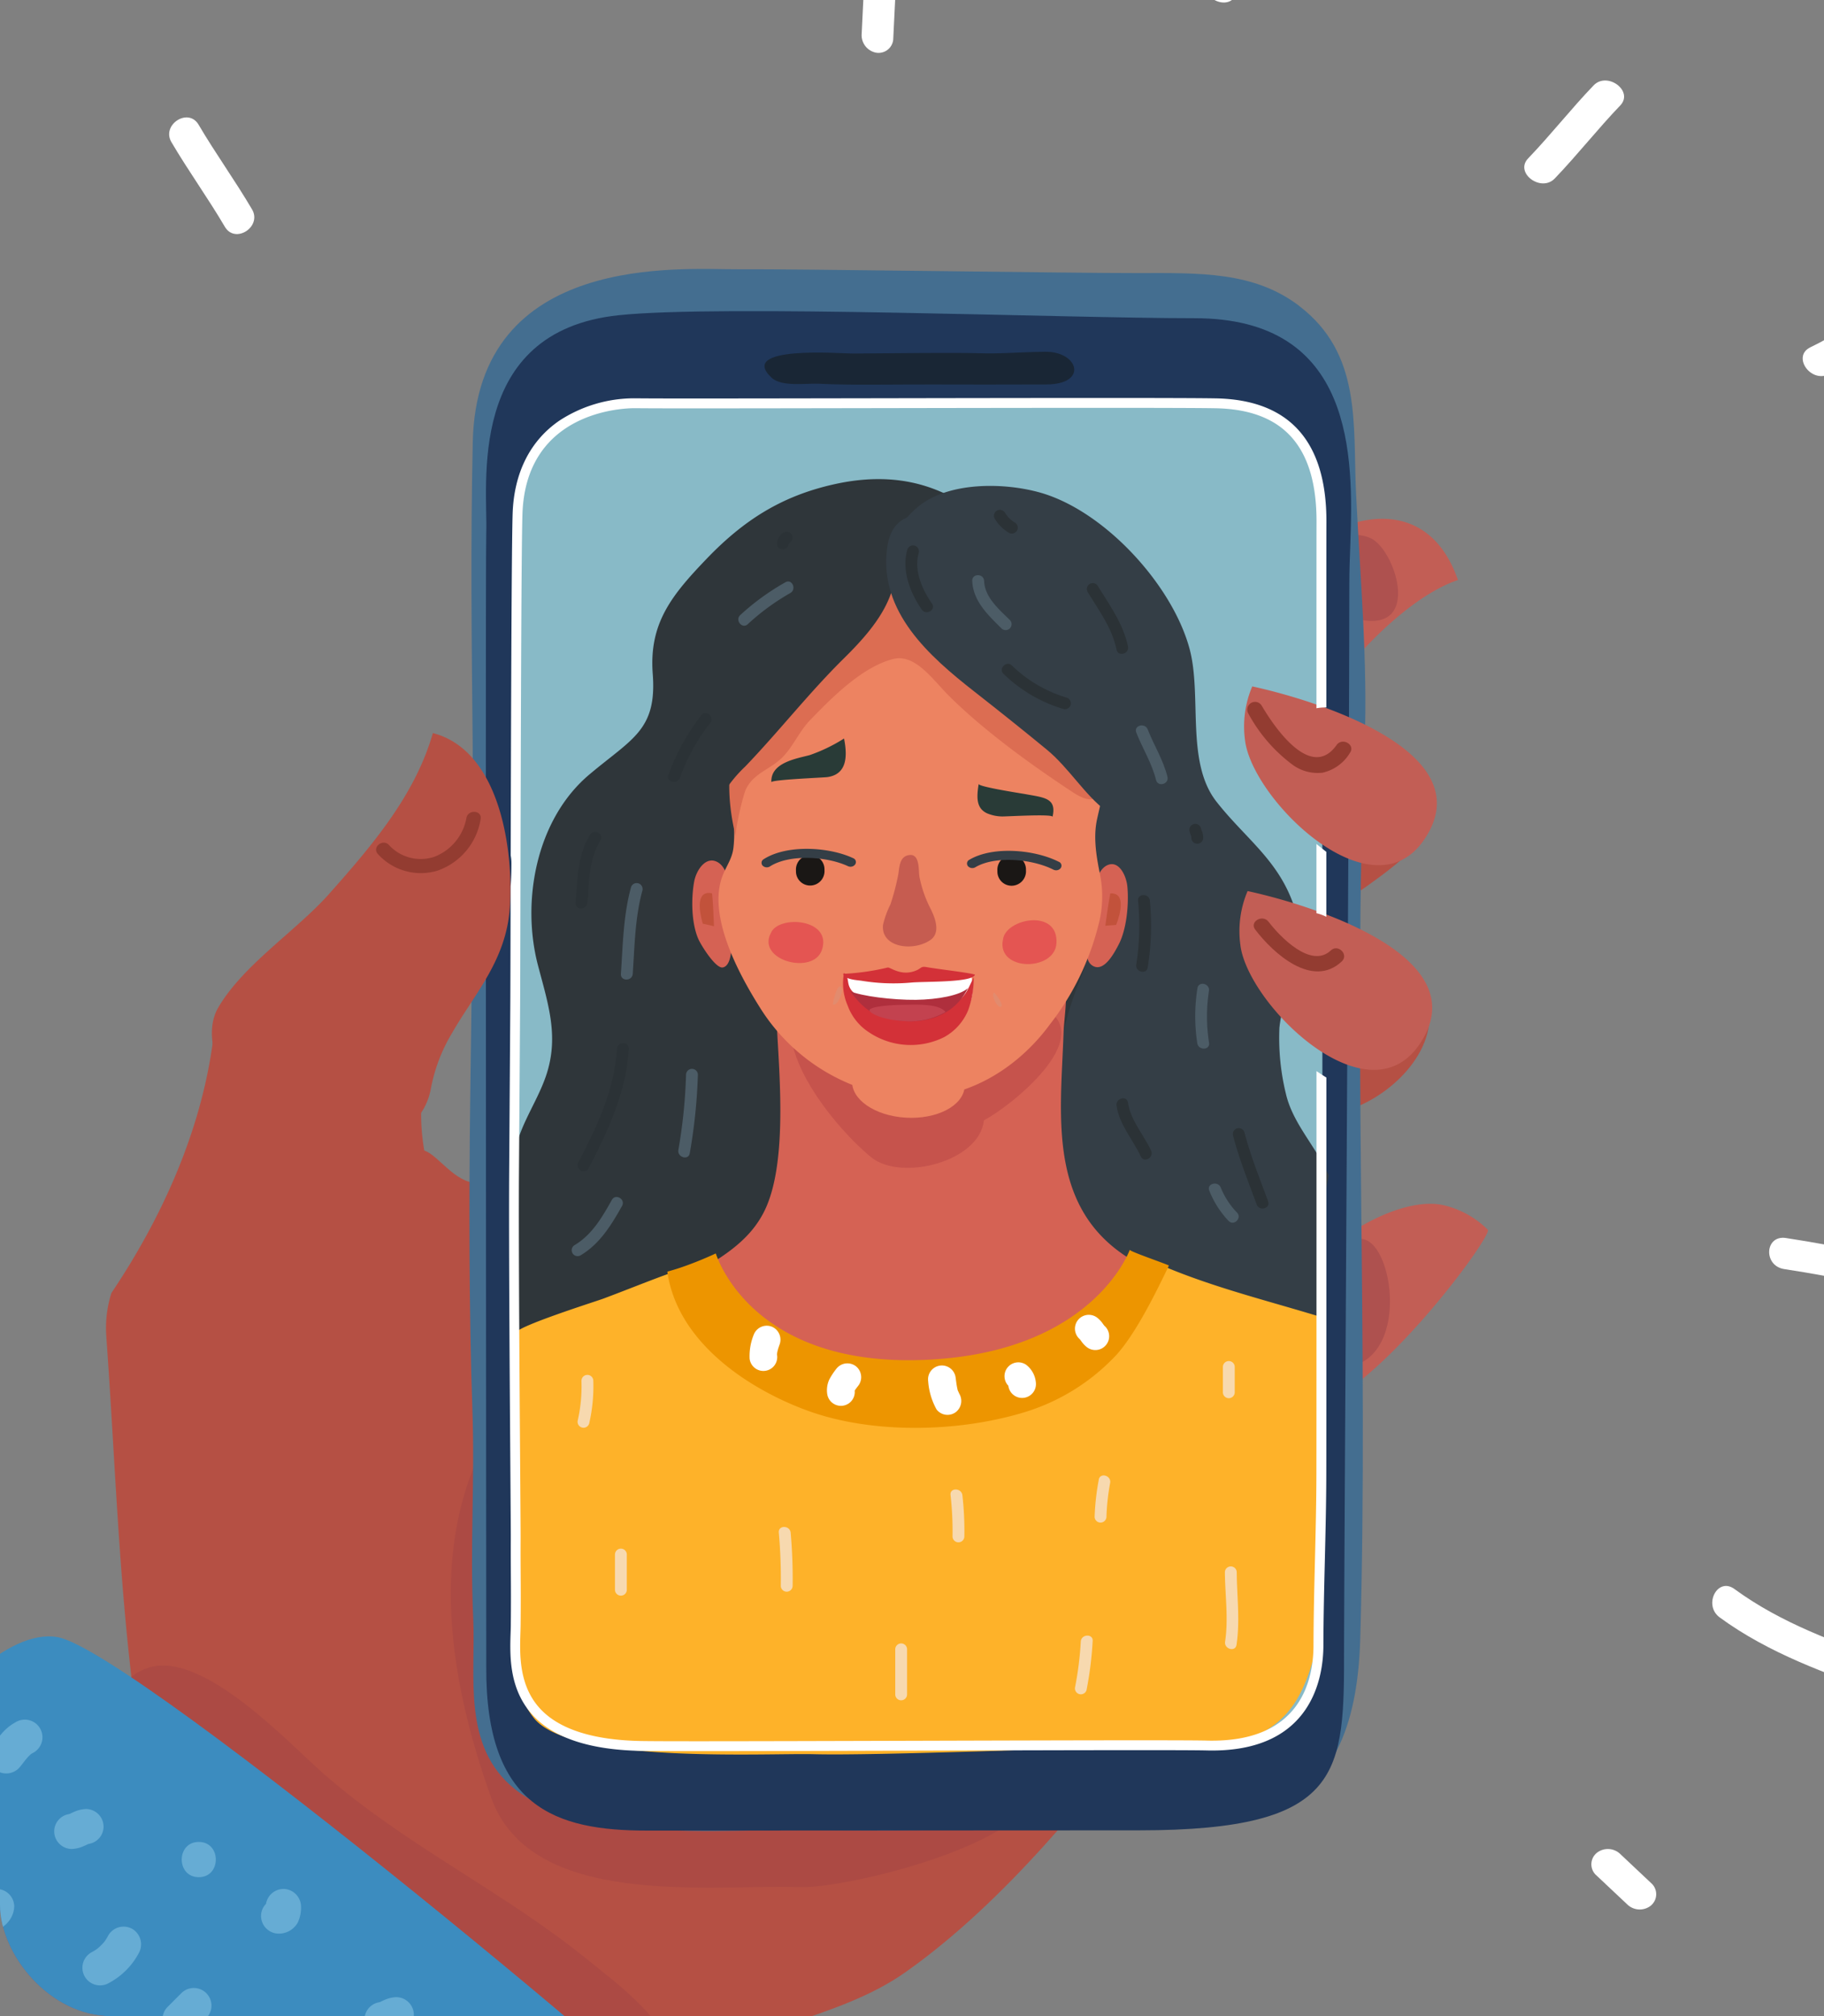 <svg xmlns="http://www.w3.org/2000/svg" xmlns:xlink="http://www.w3.org/1999/xlink" width="295" height="325.948" viewBox="0 0 295 325.948">
  <rect x="0" y="0" width="295" height="325.948" fill="#808080" stroke="none"/>
  <defs>
    <clipPath id="clip-path">
      <rect id="Rectángulo_403432" data-name="Rectángulo 403432" width="295" height="325.948" rx="18" transform="translate(180 628)" fill="#ebe7f3"/>
    </clipPath>
    <clipPath id="clip-path-2">
      <rect id="Rectángulo_403431" data-name="Rectángulo 403431" width="387.745" height="410.352" transform="translate(0 0)" fill="none"/>
    </clipPath>
  </defs>
  <g id="Enmascarar_grupo_1099797" data-name="Enmascarar grupo 1099797" transform="translate(-180 -628)" clip-path="url(#clip-path)">
    <g id="Grupo_1106514" data-name="Grupo 1106514" transform="translate(121 604.243)">
      <g id="Grupo_1106513" data-name="Grupo 1106513" transform="translate(0 0.001)" clip-path="url(#clip-path-2)">
        <path id="Trazado_876651" data-name="Trazado 876651" d="M97.929,238.337c-9.1-4.179-17.414-11.222-26.711-14.6-3.059-1.111-4.321,4.492-1.242,5.612,9.3,3.38,17.608,10.424,26.711,14.6,3.027,1.391,4.266-4.224,1.242-5.612" transform="translate(-46.431 -152.217)" fill="#fff"/>
        <path id="Trazado_876652" data-name="Trazado 876652" d="M30.152,536.24c-9,2.677-18.506,2.769-27.937,2.452-2.958-.1-2.951,4.769.006,4.868,9.795.328,19.763.234,29.114-2.545,2.794-.832,1.619-5.608-1.184-4.775" transform="translate(0 -364.993)" fill="#fff"/>
        <path id="Trazado_876653" data-name="Trazado 876653" d="M100.887,688.318c-7.04,3.129-14.4,5.535-21.264,9.074-2.6,1.34-.352,5.717,2.25,4.376,6.864-3.539,14.226-5.943,21.264-9.076,2.674-1.187.413-5.561-2.251-4.375" transform="translate(-53.419 -468.454)" fill="#fff"/>
        <path id="Trazado_876654" data-name="Trazado 876654" d="M1120.988,197.518c-6.613,6.113-13.263,12.372-21.605,16.376-3,1.438,0,5.8,2.973,4.375,8.717-4.181,15.734-10.8,22.638-17.188,2.4-2.22-1.626-5.765-4.005-3.563" transform="translate(-747.587 -133.993)" fill="#fff"/>
        <path id="Trazado_876655" data-name="Trazado 876655" d="M1110.978,705.748c-9.107-.914-18.057-3.078-27.108-4.444-3.436-.517-3.691,4.509-.269,5.024,9.052,1.362,18,3.529,27.106,4.441,3.453.347,3.727-4.674.272-5.02" transform="translate(-736.028 -477.406)" fill="#fff"/>
        <path id="Trazado_876656" data-name="Trazado 876656" d="M105.659,407.052c-5.213-2.181-10.614-3.9-15.83-6.085-3.19-1.338-4.664,3.439-1.512,4.756,5.212,2.182,10.617,3.9,15.828,6.087,3.192,1.336,4.663-3.439,1.514-4.757" transform="translate(-58.933 -272.81)" fill="#fff"/>
        <path id="Trazado_876657" data-name="Trazado 876657" d="M449.391,19.563c-3.231-5.322-5.156-10.753-4.7-17.027.235-3.23-5.108-3.449-5.344-.225-.517,7.131,1.566,13.551,5.251,19.622,1.675,2.758,6.48.409,4.793-2.371" transform="translate(-299.044 -0.001)" fill="#fff"/>
        <path id="Trazado_876658" data-name="Trazado 876658" d="M1148.618,559.062a87.476,87.476,0,0,0-23.809,1.818c-5.182,1.109-3.734,6.014,1.441,4.909a72.558,72.558,0,0,1,19.571-1.585c5.033.327,7.858-4.815,2.8-5.142" transform="translate(-763.539 -380.481)" fill="#fff"/>
        <path id="Trazado_876659" data-name="Trazado 876659" d="M283.929,148.755c-2.726-4.645-5.914-9.041-8.641-13.687-1.669-2.845-6.048,0-4.4,2.811,2.728,4.645,5.916,9.042,8.643,13.687,1.669,2.846,6.046,0,4.4-2.811" transform="translate(-184.166 -91.149)" fill="#fff"/>
        <path id="Trazado_876660" data-name="Trazado 876660" d="M968.29,115.981c-3.665,3.816-6.921,7.986-10.585,11.8-2.245,2.335,2.1,5.552,4.307,3.245,3.665-3.815,6.923-7.984,10.587-11.8,2.245-2.336-2.095-5.552-4.309-3.246" transform="translate(-651.557 -78.416)" fill="#fff"/>
        <path id="Trazado_876661" data-name="Trazado 876661" d="M1080.973,889.849c-8.639-3.107-17.425-6.182-25.061-11.767-2.745-2.012-5.1,2.6-2.385,4.592,7.975,5.838,17.258,9.076,26.283,12.319,3.139,1.13,4.275-4.027,1.163-5.144" transform="translate(-716.396 -597.439)" fill="#fff"/>
        <path id="Trazado_876662" data-name="Trazado 876662" d="M995.782,1011.657a2.9,2.9,0,0,0-3.8-.263,2.387,2.387,0,0,0-.258,3.532l5.106,4.8a2.894,2.894,0,0,0,3.8.27,2.392,2.392,0,0,0,.255-3.535Z" transform="translate(-674.686 -688.129)" fill="#fff"/>
        <path id="Trazado_876663" data-name="Trazado 876663" d="M626.823,66.062a2.885,2.885,0,0,0-2.258-3.052,2.38,2.38,0,0,0-2.844,2.088l-.338,6.97a2.885,2.885,0,0,0,2.255,3.058,2.381,2.381,0,0,0,2.844-2.091Z" transform="translate(-423.021 -42.867)" fill="#fff"/>
        <path id="Trazado_876664" data-name="Trazado 876664" d="M1128.856,392.041l-6.385,2.886a2.9,2.9,0,0,0-1.7,3.415,2.39,2.39,0,0,0,3.169,1.585l6.388-2.884a2.9,2.9,0,0,0,1.7-3.416,2.389,2.389,0,0,0-3.167-1.586" transform="translate(-762.919 -266.766)" fill="#fff"/>
        <path id="Trazado_876665" data-name="Trazado 876665" d="M806.62,10.18c-5.652,4.38-9.037,10.219-11.092,17.017-.933,3.088,4.025,5.094,4.966,1.982,1.8-5.96,4.556-11.022,9.529-14.873,2.56-1.983-.846-6.105-3.4-4.127" transform="translate(-541.497 -6.574)" fill="#fff"/>
        <path id="Trazado_876666" data-name="Trazado 876666" d="M912.251,1139.98c-4.554-7.939-8-16.478-12.155-24.634-1.578-3.1-5.815-.381-4.242,2.7,4.157,8.155,7.6,16.692,12.157,24.631,1.726,3.01,5.969.313,4.241-2.7" transform="translate(-609.642 -758.372)" fill="#fff"/>
        <path id="Trazado_876667" data-name="Trazado 876667" d="M706.447,1165.833c-1.479-9.061-3.057-18.235-1.881-27.622.426-3.377-4.754-3.2-5.173.144-1.23,9.807.446,19.493,1.992,28.959.536,3.293,5.6,1.781,5.062-1.481" transform="translate(-475.84 -773.2)" fill="#fff"/>
        <path id="Trazado_876668" data-name="Trazado 876668" d="M844.073,570.015c0-.024.005-.044.007-.066l-.023.058Z" transform="translate(-574.614 -388.008)" fill="#1e2635" fill-rule="evenodd"/>
        <path id="Trazado_876669" data-name="Trazado 876669" d="M847.615,795.66a1.485,1.485,0,0,0-1.48,1.48,1.438,1.438,0,0,0,.955,1.359c-.009-.005,0-.005.014,0l.008.005.017.006,0,.006-.014-.005c.01.007.018.014.027.022.032.042.072.095.1.141,0,0,0,.007,0,.011l0,.005a1.476,1.476,0,0,0,2.95-.072,3.028,3.028,0,0,0-2.589-2.959" transform="translate(-576.029 -541.665)" fill="#f9daab"/>
        <path id="Trazado_876670" data-name="Trazado 876670" d="M849.412,804.658h0l-.005-.009h0l0,.007" transform="translate(-578.258 -547.788)" fill="#f9daab"/>
        <path id="Trazado_876671" data-name="Trazado 876671" d="M849.126,804.557l.029.014-.008-.007a.147.147,0,0,1-.022-.007" transform="translate(-578.065 -547.724)" fill="#f9daab"/>
        <path id="Trazado_876672" data-name="Trazado 876672" d="M829.121,356.046a61.163,61.163,0,0,0-4.881,5.369c-3.261,4.073-5.486,12.337-11.515,13.293-6.407,1.007-8.046-10.761-8.539-15.207-1.162-10.47,9.1-16.495,17.556-20.33,9.331-4.229,17.1-1.822,20.463,7.891-4.4,1.488-9.162,5.144-13.084,8.985" transform="translate(-547.409 -229.538)" fill="#c25e55"/>
        <path id="Trazado_876673" data-name="Trazado 876673" d="M865.346,353.071c-.567-3.154-2.529-6.488-4.373-7.247-7.655-3.153-13.421,10.491-1.971,13.138,5.734,1.321,7.015-2.16,6.344-5.89" transform="translate(-580.392 -235.109)" fill="#ae514f"/>
        <path id="Trazado_876674" data-name="Trazado 876674" d="M851.672,684.287a15.048,15.048,0,0,1,7.163,3.966c1.045,1-25.846,37.382-34.7,28.019-11.235-11.894,15.329-34.695,27.534-31.985" transform="translate(-559.209 -465.696)" fill="#c25e55"/>
        <path id="Trazado_876675" data-name="Trazado 876675" d="M857.782,713.274c.438-4.676,1.955-9.618,3.38-10.744,5.915-4.674,10.372,15.553,1.523,19.476-4.431,1.959-5.421-3.2-4.9-8.732" transform="translate(-583.873 -477.792)" fill="#ae514f"/>
        <path id="Trazado_876676" data-name="Trazado 876676" d="M290.785,627.1a33.956,33.956,0,0,1-2.607-15.89c-11.379-2.561-22.643-5.65-33.792-9.031-1.961,14.511-8.234,28.41-16.4,40.565a18.766,18.766,0,0,0-.859,6.355c.021.429.049.863.08,1.3,1.286,17.976,1.909,36.382,4.005,54.319,1.34,11.466,2.264,24.838-4.76,34.682,4.9-6.869,11.955-11.291,19.115-15.277,9.5-5.286,17.479-8.244,24.495-17.134,12.353-15.652,18.687-31.7,17.285-52.179-.74-10.8-2.653-17.668-6.559-27.708" transform="translate(-160.969 -409.953)" fill="#b55044"/>
        <path id="Trazado_876677" data-name="Trazado 876677" d="M361.065,606.567c-8.986-3.876-21.891-4.122-29.408-10.471-22.293-18.829-43.666-38.731-62.249-60.516-5.493,7.443-11.064,14.951-15.714,21.135-2.868,3.814-6.957,7.51-9.279,11.65-1.577,2.812-1.712,6.57-4.165,8.919-9.6,9.188-13.2-12.418-17.642,2.277-3.1,10.275-4.941,21.09-10.016,30.662-2.13,4.016-6.06,6.634-8.177,10.706-3.357,6.456-2.717,14.146-5.966,20.713-5.326,10.759-9.853,21.174-19.906,28.657-7.4,5.51-12.688,13.757-18.54,20.79-8.2,9.856-20.741,19.606-10.648,30.251,15.152,15.982,36.2,32,55.5,42.68,13.849,7.665,29.413,10.113,39-4.256,8.165-12.242,10.516-26.268,23.117-35.55,11.336-8.349,26.457-9.137,37.647-17.052,15.952-11.281,29.785-28.493,41.574-43.945,10.481-13.74,23.2-29.058,24.524-47.086.358-4.9-5.445-7.751-9.649-9.564" transform="translate(-99.12 -364.611)" fill="#b55044"/>
        <path id="Trazado_876678" data-name="Trazado 876678" d="M277.385,957.8c-5.61-3.929-43.1-33.992-26.523-39.54,8.8-2.94,22.752,12.182,28.4,17.124,13.42,11.74,29.181,19.047,42.868,30.206,4.213,3.435,13.593,10.2,13.439,16.4-.259,10.421-14.493,6.905-19.769,2.833-12.58-9.708-25.369-17.891-38.416-27.026" transform="translate(-167.922 -624.874)" fill="#ac4a44"/>
        <path id="Trazado_876679" data-name="Trazado 876679" d="M457.329,842.8c-10.8.467-30.889,6.245-33.342-9.979-1.743-11.525,7.96-32.671-2.446-42.5-12.659,18.73-8.9,42.253-1.794,62.095,6.464,18.043,35.256,13.97,49.981,14.462,8.953.3,53.729-10.8,32.823-23.625-12.155-7.455-31.994-1.028-45.222-.457" transform="translate(-281.308 -538.034)" fill="#ac4a44"/>
        <path id="Trazado_876680" data-name="Trazado 876680" d="M624.41,503.984c-3.12,1.827-12.728,6.817-16.24,4.244-4.822-3.534,10.922-12.786,13.82-14.973,4.744-3.579,10.108-6.769,14.618-10.673,2.862-2.477,6.422-6.251,4.408-10.348-2.111-4.3-7.041-1.315-10.191.115-15.494,7.028-30.063,16.164-44.648,24.881-7.791,4.657-15.9,9.118-23.8,13.517-5.462,3.042-11.083,8.037-17.162,5.756-4.455-1.671-9.178-8.076-13.306-1.993-2.385,3.512-3.833,8.138-5.057,12.832-1.089,4.174-2,8.4-3.237,11.954-2.05,5.885-2.028,12.057-1.951,18.208.086,6.839-6.335,27.563-6.335,27.563,1.708,10.087.12,18.859,11.306,21.388,9.487,2.145,20.982.583,29.734-3.707,5.123-2.511,6.411-6.194,12.354-4.241,4.85,1.593,8.924,6.023,14.348,5.749,4.438-.224,8.287-6.546,11.044-9.616,6.519-7.257,12.816-14.52,18.065-22.787,3.247-5.115,6.794-9.809,8.879-15.553,1.883-5.187,5.056-10.411,6.136-15.97,1.2-6.15-3.05-11.2-2.111-16.967,1-6.116,7.521-9.446,8.4-16.037.276-2.076.32-4.8-1.774-6.057-2.722-1.636-4.92,1.323-7.3,2.719" transform="translate(-350.826 -319.968)" fill="#b55044"/>
        <path id="Trazado_876681" data-name="Trazado 876681" d="M863.662,561.091c-.033.044-3.18,4.375-3.18,4.375-.042,1.065.928,13.968,1.784,13.734,7.164-1.958,15.376-9.747,13.438-17.611-.865-3.508-6.116-12.514-10.772-8.486-2.308,2,.256,5.86-1.27,7.989" transform="translate(-585.795 -375.847)" fill="#b55044"/>
        <path id="Trazado_876682" data-name="Trazado 876682" d="M556.883,216.6c-7.325-5.6-16.119-5.335-26.208-5.316-10.313.019-54.715-.68-64.677-.617-8.867.057-42.1-2.893-42.788,27.922-.363,16.235-.184,32.384-.018,48.534.2,19.9-.143,38.355-.4,58.263-.19,14.807-.19,34.33.344,49.131.451,12.534-.411,21.891.154,34.42.408,9.049-1.872,20.552,6.717,27.423,5.373,4.3,13.972,5.851,20.525,6.4,10.392.866,20.828-.009,31.235.236,12.14.287,24.234-.279,36.348-1.066,10.637-.692,23.667,1.792,33.685-1.887,11.374-4.175,14.592-15.408,14.949-28.074,1.359-48.187-1.232-96.752.7-144.629.535-13.206-.738-27.03-1.381-40.462-.535-11.211.973-22.5-9.192-30.277" transform="translate(-287.749 -143.38)" fill="#446e90"/>
        <path id="Trazado_876683" data-name="Trazado 876683" d="M545.577,233.126c-20.789.01-76.572-2.22-93.1-.486-24.85,2.607-21.157,27.591-21.441,35.208-.1,2.769-.069,75.918-.034,128.983.02,29.891.04,53.408.034,54.382-.1,22.648,11.211,26.42,26,26.412l79.584-.04c33.271-.015,33.16-9.331,33.152-29.676,0-6.553.212-41.782.427-79.213.216-37.661.434-77.55.427-92.7,0-2.03.075-4.092.151-6.147.531-14.411.732-36.735-25.2-36.723" transform="translate(-293.393 -157.926)" fill="#20375a"/>
        <path id="Trazado_876684" data-name="Trazado 876684" d="M617.531,252.566c-4.776.072-7.147.351-10.708.235-3.462-.113-13.067-.014-20.444.05-1.7.015-18.757-1.38-13.067,3.919,1.635,1.522,5.653.861,7.684.966,5.083.262,12.041.1,18.2.117,6.779.023,10.5.015,18.552-.005,6.8-.016,5.211-5.362-.217-5.281" transform="translate(-389.51 -171.941)" fill="#192635"/>
        <path id="Trazado_876685" data-name="Trazado 876685" d="M575.8,479.878c.026-9.431.445-18.205.469-27.639.044-16.141-.014-141.41.021-154,.041-15.056-8.21-19.036-17.129-19.192-10.63-.186-86.483.106-93.713-.01-6.328-.1-18.7,3.052-19.181,17.895-.273,8.463-.322,70.869-.378,79.336-.057,8.963-.184,26.883-.184,26.883-.109,16.185.282,56.776.264,59.493-.031,5.269.064,7.225,0,13.893-.05,5.607-2.228,19.173,20.3,19.565,8.993.157,84.062-.255,91.5-.068,17.589.441,18.024-12.99,18.034-16.157" transform="translate(-303.411 -189.926)" fill="#88bac7"/>
        <path id="Trazado_876686" data-name="Trazado 876686" d="M815.315,430.853a16.541,16.541,0,0,1,1.153-8.809c9.221,1.976,37.881,10.361,27.7,24.92-8.5,12.161-27.578-6.532-28.855-16.112" transform="translate(-554.939 -287.318)" fill="#c25e55"/>
        <path id="Trazado_876687" data-name="Trazado 876687" d="M831.13,436.826c-4.141,5.819-10.053-2.874-12.122-6.391a1.254,1.254,0,0,0-2.165,1.264,25.292,25.292,0,0,0,7.213,8.34,6.863,6.863,0,0,0,4.8,1.254,6.945,6.945,0,0,0,4.433-3.2c.94-1.32-1.236-2.57-2.164-1.265" transform="translate(-555.963 -292.619)" fill="#933c31"/>
        <path id="Trazado_876688" data-name="Trazado 876688" d="M203.243,987.617c-1.809-4.284-94.94-82.1-107.629-84.344-8.433-1.489-18.41,10.765-22.791,14.9C63.588,926.89,48.2,939.214,42.8,950.5c-10.674,22.326,12.322,41.58,27.785,54.4,18.839,15.625,48.429,17.693,71.821,20.072,18.321,1.865,73.244-7.965,60.837-37.358" transform="translate(-27.278 -614.842)" fill="#3c8cbf"/>
        <path id="Trazado_876689" data-name="Trazado 876689" d="M77.166,1050.89c-1.636,1.676-2.927,3.649-4.563,5.323-2.57,2.631,1.46,6.667,4.033,4.033,1.635-1.676,2.927-3.649,4.563-5.323,2.569-2.632-1.46-6.667-4.033-4.033" transform="translate(-48.866 -714.838)" fill="#66acd4"/>
        <path id="Trazado_876690" data-name="Trazado 876690" d="M137.617,993.794a17.918,17.918,0,0,0-3.488,4.379,2.9,2.9,0,0,0,1.023,3.9,2.867,2.867,0,0,0,3.9-1.023c.164-.32.337-.631.527-.936.072-.113.147-.224.223-.333l.024-.036.016-.019c.552-.675,1.189-1.284,1.806-1.9a2.852,2.852,0,0,0-4.032-4.033" transform="translate(-91.067 -675.991)" fill="#66acd4"/>
        <path id="Trazado_876691" data-name="Trazado 876691" d="M183.417,945.738a8.171,8.171,0,0,0-2.33,1.9c-.288.336-.555.689-.822,1.041.142-.192-.326.4-.466.543a2.852,2.852,0,0,0,4.032,4.033c.184-.191.351-.395.516-.6.184-.235.365-.471.546-.708l-.081.106q.1-.128.2-.253a8.859,8.859,0,0,1,.687-.747c.033-.032.091-.081.146-.128.146-.094.294-.182.448-.262a2.852,2.852,0,0,0-2.878-4.925" transform="translate(-121.842 -643.588)" fill="#66acd4"/>
        <path id="Trazado_876692" data-name="Trazado 876692" d="M94.407,1127.967a2.869,2.869,0,0,0-3.857,1.178,9.437,9.437,0,0,1-.56,1.009l-.046.062c-.156.2-.328.394-.5.584-.116.125-.234.248-.357.367-.029.029-.244.213-.338.3a8.113,8.113,0,0,1-.865.568,2.852,2.852,0,0,0,3.072,4.807,11.733,11.733,0,0,0,4.629-5.014,2.9,2.9,0,0,0-1.178-3.857" transform="translate(-58.942 -767.674)" fill="#66acd4"/>
        <path id="Trazado_876693" data-name="Trazado 876693" d="M133.177,1066.086a2.9,2.9,0,0,0-3.9,1.023c-1.426,2.1-3.135,3.984-4.562,6.083a2.864,2.864,0,0,0,1.023,3.9,2.9,2.9,0,0,0,3.9-1.023c1.426-2.1,3.135-3.984,4.562-6.084a2.865,2.865,0,0,0-1.023-3.9" transform="translate(-84.625 -725.503)" fill="#66acd4"/>
        <path id="Trazado_876694" data-name="Trazado 876694" d="M172.177,1031.047a2.766,2.766,0,0,0-2.574,1.718c-.081.075-.167.146-.252.216a14.331,14.331,0,0,0-1.471,1.182,2.851,2.851,0,0,0,4.032,4.033c.12-.116.245-.223.374-.329a16.744,16.744,0,0,0,1.429-1.138,4.127,4.127,0,0,0,1.313-2.831,2.862,2.862,0,0,0-2.851-2.852" transform="translate(-113.726 -701.913)" fill="#66acd4"/>
        <path id="Trazado_876695" data-name="Trazado 876695" d="M217.415,990.547a5.363,5.363,0,0,0-2.073.533c-.186.079-.368.169-.551.258-.056.017-.115.029-.173.041l-.074.015-.041.009.019,0a2.834,2.834,0,0,0-2.239,2.758,2.865,2.865,0,0,0,2.852,2.852,5.369,5.369,0,0,0,2.073-.534c.187-.078.369-.169.551-.257.057-.017.116-.028.173-.041l.074-.016.041-.009-.018,0a2.835,2.835,0,0,0,2.238-2.758,2.866,2.866,0,0,0-2.851-2.851" transform="translate(-144.517 -674.339)" fill="#66acd4"/>
        <path id="Trazado_876696" data-name="Trazado 876696" d="M118.516,1179.6c-.071.07-.145.137-.22.2l-.005,0c-.262.189-.532.365-.8.544a14.48,14.48,0,0,0-2.016,1.531,2.852,2.852,0,0,0,4.032,4.034c.071-.071.145-.138.22-.2l.006,0c.261-.188.532-.365.8-.542a14.523,14.523,0,0,0,2.017-1.533,2.851,2.851,0,0,0-4.033-4.031" transform="translate(-78.05 -802.482)" fill="#66acd4"/>
        <path id="Trazado_876697" data-name="Trazado 876697" d="M173.8,1126.329a2.835,2.835,0,0,0-2.76,2.242l0-.023-.022.091c-.243.277-.5.545-.758.806a2.852,2.852,0,1,0,4.033,4.033,6.576,6.576,0,0,0,2.356-4.3,2.865,2.865,0,0,0-2.851-2.851" transform="translate(-115.352 -766.778)" fill="#66acd4"/>
        <path id="Trazado_876698" data-name="Trazado 876698" d="M234.693,1050.521a2.869,2.869,0,0,0-3.9,1.022,9.258,9.258,0,0,1-.6.986l-.049.06c-.164.2-.342.38-.521.564-.121.121-.244.239-.372.353-.03.028-.252.2-.349.283a8.337,8.337,0,0,1-.888.534,2.852,2.852,0,1,0,2.878,4.925,11.737,11.737,0,0,0,4.825-4.826,2.9,2.9,0,0,0-1.023-3.9" transform="translate(-154.272 -714.913)" fill="#66acd4"/>
        <path id="Trazado_876699" data-name="Trazado 876699" d="M185.256,1186.737a17.892,17.892,0,0,0-3.488,4.379,2.9,2.9,0,0,0,1.023,3.9,2.866,2.866,0,0,0,3.9-1.024c.164-.319.338-.631.528-.937.072-.111.146-.223.223-.332l.024-.035.016-.019a26.071,26.071,0,0,1,1.806-1.9,2.852,2.852,0,0,0-4.033-4.034" transform="translate(-123.499 -807.342)" fill="#66acd4"/>
        <path id="Trazado_876700" data-name="Trazado 876700" d="M232.1,1129.569l-2.281,2.282a2.851,2.851,0,0,0,4.032,4.032l2.282-2.281a2.852,2.852,0,0,0-4.033-4.033" transform="translate(-155.892 -768.424)" fill="#66acd4"/>
        <path id="Trazado_876701" data-name="Trazado 876701" d="M270.21,1081.929l-2.281,2.281a2.852,2.852,0,0,0,4.033,4.033l2.281-2.281a2.852,2.852,0,0,0-4.032-4.033" transform="translate(-181.838 -735.991)" fill="#66acd4"/>
        <path id="Trazado_876702" data-name="Trazado 876702" d="M320.7,1031.047a2.881,2.881,0,0,0-2.813,2.417,2.764,2.764,0,0,0-.8,1.954,2.869,2.869,0,0,0,2.851,2.852,3.506,3.506,0,0,0,3.093-1.8,5.651,5.651,0,0,0,.519-2.575,2.879,2.879,0,0,0-2.852-2.852" transform="translate(-215.867 -701.913)" fill="#66acd4"/>
        <path id="Trazado_876703" data-name="Trazado 876703" d="M279.648,1007.228c-3.677,0-3.677,5.7,0,5.7s3.678-5.7,0-5.7" transform="translate(-188.5 -685.697)" fill="#66acd4"/>
        <path id="Trazado_876704" data-name="Trazado 876704" d="M281.323,1174.074c-.071.071-.144.138-.22.2l-.005,0c-.261.189-.532.364-.8.544a14.582,14.582,0,0,0-2.017,1.53,2.852,2.852,0,0,0,4.033,4.033c.071-.07.145-.137.22-.2l.005,0c.261-.189.532-.365.8-.543a14.69,14.69,0,0,0,2.017-1.532,2.852,2.852,0,0,0-4.033-4.034" transform="translate(-188.885 -798.723)" fill="#66acd4"/>
        <path id="Trazado_876705" data-name="Trazado 876705" d="M338.763,1126.74a2.871,2.871,0,0,0-3.9,1.023,4.471,4.471,0,0,1-.225.4l-.05.085-.04.047c-.284.335-.605.641-.915.951a10.112,10.112,0,0,0-1.811,2.322,2.852,2.852,0,1,0,4.924,2.878c.069-.135.143-.268.225-.4l.05-.084.04-.048c.284-.334.606-.639.916-.95a10.11,10.11,0,0,0,1.811-2.322,2.893,2.893,0,0,0-1.022-3.9" transform="translate(-225.646 -766.801)" fill="#66acd4"/>
        <path id="Trazado_876706" data-name="Trazado 876706" d="M374.626,1085.827a5.372,5.372,0,0,0-2.072.532c-.187.08-.369.169-.552.258-.057.015-.115.028-.173.041l-.074.015-.041.009.018,0a2.837,2.837,0,0,0-2.238,2.759,2.866,2.866,0,0,0,2.852,2.852,5.368,5.368,0,0,0,2.072-.533c.188-.079.369-.169.551-.257.056-.017.116-.028.173-.041l.074-.015.041-.009-.018,0a2.836,2.836,0,0,0,2.238-2.759,2.866,2.866,0,0,0-2.852-2.851" transform="translate(-251.543 -739.203)" fill="#66acd4"/>
        <path id="Trazado_876707" data-name="Trazado 876707" d="M234.481,1221.549c-.071.07-.145.138-.221.2l-.005,0c-.262.189-.532.365-.8.544a14.581,14.581,0,0,0-2.016,1.531,2.852,2.852,0,1,0,4.033,4.033c.071-.071.144-.137.22-.2l.005,0c.261-.189.532-.365.8-.543a14.555,14.555,0,0,0,2.017-1.531,2.852,2.852,0,0,0-4.032-4.034" transform="translate(-156.996 -831.043)" fill="#66acd4"/>
        <path id="Trazado_876708" data-name="Trazado 876708" d="M552.434,376.671c-.341-3.384-1.85-6.222-2.743-9.46-1.469-5.328-2.024-10.048-5.7-14.37-13.645-16.027-22.073-40.672-47.624-34.936-8.437,1.894-14.561,5.79-20.551,12.028-5.676,5.911-9.341,10.442-8.72,18.612.694,9.126-3.356,10.448-10.268,16.279-8.647,7.3-11,20.552-8.292,30.848C450.2,402,452,407.261,449.8,413.624c-1.612,4.656-4.774,8.58-5.192,13.648-.972,11.811,1.626,23.983-.009,35.471,3.505,7.691,14.348,1.774,20.543,2.069,3.229.154,5.9,2.948,8.784,4.2a35.824,35.824,0,0,0,10.68,2.521c10.684,1.092,22.1.124,31.762-4.873,4-2.069,9.136-4.511,11.691-8.3,2.438-3.621,2.562-8.633,2.942-12.8.606-6.639-1.884-18.56,3.3-23.989,1.3-1.364,3.314-1.844,4.906-2.93a37.988,37.988,0,0,0,14.112-23.907c.6-5.661-.321-12.414-.888-18.054" transform="translate(-302.526 -215.845)" fill="#2f363a"/>
        <path id="Trazado_876709" data-name="Trazado 876709" d="M540.193,510.883a2.47,2.47,0,0,0-.527-.4c-1.907-1.069-3.46,1.293-3.8,3.154-.5,2.768-.451,6.77.712,9.342.448.99,2.785,4.752,3.929,4.521,2.109-.427,1.273-6.79,1.258-8.483-.016-2.062.152-6.425-1.574-8.133" transform="translate(-364.6 -347.343)" fill="#d56254"/>
        <path id="Trazado_876710" data-name="Trazado 876710" d="M539.827,531.6l1.821.406c-.091-1.766-.131-3.571-.307-5.31-2.645-.56-2.1,2.85-1.514,4.9" transform="translate(-367.173 -358.52)" fill="#c2523b"/>
        <path id="Trazado_876711" data-name="Trazado 876711" d="M708.149,431.981c-2.04-4.671-5.772-8.31-6.916-13.136a38.044,38.044,0,0,1-1.067-10.755c.72-6.706,4.731-10.8,2.841-18.049-2.242-8.6-8.045-12.146-13.023-18.494-5.012-6.39-2.313-17.142-4.349-24.706-2.792-10.37-13.768-22.306-24.129-25.25-5.918-1.682-14.868-1.769-19.757,2.257-7.752,6.383-2.347,13.687,2.779,19.714,6.227,7.321,15.423,12.392,19.932,20.844,2.19,4.106,4.7,8.43,5.7,12.936a44.821,44.821,0,0,1,1.053,9.349c.045,7.589-3.522,12.8-5.43,19.919-2.383,8.9-3.892,17.143-3.187,26.35.4,5.24-.318,10.356,1.886,15.285,3.61,8.071,12.974,12.785,20.882,15.871,4.808,1.877,7.689,1.279,11.981-1.192,2.419-1.393,5.7-2.078,7.925-3.55a9.28,9.28,0,0,0,1.425-1.173c-.022-8.729-.334-17.635,1.459-26.221" transform="translate(-434.243 -218.189)" fill="#343e46"/>
        <path id="Trazado_876712" data-name="Trazado 876712" d="M400.434,1042.106l0-.026Z" transform="translate(-272.606 -709.424)" fill="#3e8ebe"/>
        <path id="Trazado_876713" data-name="Trazado 876713" d="M588.424,608.891c-16.415-7.87-13.877-24.022-13.4-38.058.1-2.855,1.225-8.783-.724-11.176-2.7-3.321-14.047,1.113-18.463,1.881-7.623,1.322-17.68-4.7-24.545-2.269-6.173,2.186-2.8,7.459-2.582,11.524.426,7.839,1.444,20.53-1.658,28-2.706,6.521-8.929,9.259-15.2,13.023-4.037,2.422-5.668,5.985-6.25,9.861-.6,4-.084,8.329.063,12.093a41.534,41.534,0,0,0,8.388,23.924c9.117,11.669,25.643,15.126,40.162,11.343,13.2-3.441,21.946-15.036,28.824-24.525,4.188-5.777,20.442-19.18,17.6-25.869-1.192-2.8-9.171-8.3-12.214-9.755" transform="translate(-344.01 -380.172)" fill="#d56254"/>
        <path id="Trazado_876714" data-name="Trazado 876714" d="M575.416,719.97a6.526,6.526,0,0,1-1.362-.256c-9.652-2.913-19.566-5.306-28.624-9.782a7.126,7.126,0,0,1-.933,3.8,29.286,29.286,0,0,1-18.177,13.7c-6.649,1.747-13.719,1.894-20.562,1.8-12.408-.163-28.547-4.563-32.984-17.432-4.8,1.59-9.544,3.572-13.973,5.219-1.074.4-14.094,4.512-14.078,5.516,0,.059-.25,31.613-.28,35.812-.057,7.954-2.148,19.884,3.192,26.5,5.975,7.395,37.424,5.606,45.311,5.806,10.27.26,42.245-1.067,50.308-1.073,9.2-.007,22.667,2.108,28.265-8.7,4.7-9.082,3.9-22.237,3.486-32.107-.1-2.509.065-21.142.41-28.8" transform="translate(-302.26 -483.305)" fill="#feb229"/>
        <path id="Trazado_876715" data-name="Trazado 876715" d="M597.722,707.342c-.2.552-6.325,16.683-33.162,17.8-28.068,1.17-33.646-16.783-33.793-17.207-1.395.648-2.815,1.236-4.237,1.769-1.163.436-2.37.84-3.6,1.168,1.651,11.661,13.53,19.156,22.739,22.5,10.408,3.776,24.208,3.5,34.9.268a33.694,33.694,0,0,0,15.064-9.386c3.175-3.565,6.413-10.175,8.418-14.365-.706-.361-6.419-2.3-6.329-2.547" transform="translate(-356 -481.542)" fill="#ed9500"/>
        <path id="Trazado_876716" data-name="Trazado 876716" d="M568.193,746a2.25,2.25,0,0,0-2.935,1.2,9.2,9.2,0,0,0-.7,3.942,2.24,2.24,0,1,0,4.441-.582c0-.04-.006-.072-.01-.1s0-.045.007-.075a3.855,3.855,0,0,1,.078-.47c-.034.178.09-.332.1-.369.066-.2.136-.407.207-.609A2.279,2.279,0,0,0,568.193,746" transform="translate(-384.322 -507.749)" fill="#fff"/>
        <path id="Trazado_876717" data-name="Trazado 876717" d="M608.478,765.323a2.262,2.262,0,0,0-3.141.41,11.63,11.63,0,0,0-1.145,1.736,4.155,4.155,0,0,0-.344,2.314,2.239,2.239,0,0,0,4.448-.514h0c.041-.064.082-.126.126-.188.149-.21.31-.413.466-.617a2.261,2.261,0,0,0-.41-3.141" transform="translate(-411.064 -520.704)" fill="#fff"/>
        <path id="Trazado_876718" data-name="Trazado 876718" d="M659.857,770.058c-.023-.059-.041-.1-.055-.135s-.019-.1-.041-.2c-.134-.6-.2-1.209-.283-1.815a2.24,2.24,0,1,0-4.442.582,11.06,11.06,0,0,0,1.359,4.576,2.243,2.243,0,0,0,3.143.4,2.289,2.289,0,0,0,.4-3.144c.253.407-.061-.214-.079-.26" transform="translate(-445.921 -521.445)" fill="#fff"/>
        <path id="Trazado_876719" data-name="Trazado 876719" d="M697.339,764.818a2.235,2.235,0,0,0-2.97,3.324c0,.006,0,.013,0,.019a2.24,2.24,0,0,0,4.442-.583,4.064,4.064,0,0,0-1.475-2.76" transform="translate(-472.283 -520.357)" fill="#fff"/>
        <path id="Trazado_876720" data-name="Trazado 876720" d="M733.944,741.7a4.514,4.514,0,0,0-.89-.944,2.238,2.238,0,0,0-2.814,3.479c.09.112.175.227.256.347a4.492,4.492,0,0,0,.891.943,2.237,2.237,0,0,0,2.812-3.478c-.088-.112-.173-.227-.255-.347" transform="translate(-496.598 -503.975)" fill="#fff"/>
        <path id="Trazado_876721" data-name="Trazado 876721" d="M979.424,807.235l-.031.008Z" transform="translate(-666.747 -549.547)" fill="#3e8ebe"/>
        <path id="Trazado_876722" data-name="Trazado 876722" d="M626.314,575.809c-6.553-3.559-12.082,6.765-18.187,6.152-6.319-.634-15.15-16.739-21.489-7.611-5.294,7.624,6.234,21.192,11.755,25.631,4.8,3.858,17.472.729,18.185-6.009,4.009-2.056,18.546-13.378,9.735-18.164" transform="translate(-398.446 -389.102)" fill="#c6534c"/>
        <path id="Trazado_876723" data-name="Trazado 876723" d="M576.879,521.633l2.283.506c-.036-1.758-.009-3.556-.15-5.294-3.317-.711-2.779,2.711-2.133,4.787" transform="translate(-392.396 -351.791)" fill="#cc7961"/>
        <path id="Trazado_876724" data-name="Trazado 876724" d="M631.427,522.3l.01,0-.01-.012Z" transform="translate(-429.86 -355.561)" fill="#aab995"/>
        <path id="Trazado_876725" data-name="Trazado 876725" d="M631.427,522.3l.01,0-.01-.012Z" transform="translate(-429.86 -355.561)" fill="#aab995"/>
        <path id="Trazado_876726" data-name="Trazado 876726" d="M594.436,427.772c-9.59.965-23.9,2.6-28.96,12.169h.37c-1.041,6.211,8.006-1.3,11.438-.677,1.455,3.081,14.115-.564,16.754-1.454,7.015-2.369,14.7,2.193,21.927,3.59,4.012-8.738-16.07-14.176-21.529-13.627" transform="translate(-384.963 -291.191)" fill="#e59171"/>
        <path id="Trazado_876727" data-name="Trazado 876727" d="M738.537,512.247a2.279,2.279,0,0,0-.523.358c-1.748,1.57-1.941,5.964-2.12,8.031-.165,1.909-1.72,6.788.432,7.9,1.779.921,3.393-2.122,4.106-3.494,1.293-2.486,1.658-6.494,1.409-9.314-.17-1.895-1.433-4.4-3.3-3.481" transform="translate(-500.504 -348.592)" fill="#d56254"/>
        <path id="Trazado_876728" data-name="Trazado 876728" d="M610.663,415.51a23.935,23.935,0,0,0-4.8-9.569c-15.3-18.16-45.7-11.349-53.772,8.2-2.23,5.4-.341,9.715-.753,15.108-.018.233-.041.467-.066.7-.2,1.709-1.05,2.8-1.688,4.348-2.642,6.436,2.484,15.98,6.021,21.572a31.309,31.309,0,0,0,17.657,13.383c12.241,3.738,22.99-2.3,29.189-10.737a43.308,43.308,0,0,0,7.846-16.04,17.973,17.973,0,0,0,.358-7.674c-.6-3.132-1.266-6.3-.569-9.49.826-3.772,1.582-5.849.574-9.8" transform="translate(-373.65 -269.146)" fill="#ed8361"/>
        <path id="Trazado_876729" data-name="Trazado 876729" d="M581.85,451.107c-2.03.556-6.389,1.178-6.222,4.386,0-.1.49-.193,1.268-.284,2.372-.271,7.305-.473,7.808-.545,3.135-.453,3.26-3.317,2.676-6.232a26.742,26.742,0,0,1-5.529,2.674" transform="translate(-391.871 -305.283)" fill="#293b37"/>
        <path id="Trazado_876730" data-name="Trazado 876730" d="M687.682,473.06c-.6-.11-7.5-1.171-7.436-1.626-.358,2.226-.384,3.924,1.339,4.741a6.5,6.5,0,0,0,2.384.513c.593.034,8.343-.451,8.218.068.729-3.106-1.422-3.115-4.505-3.7" transform="translate(-462.962 -320.941)" fill="#293b37"/>
        <path id="Trazado_876731" data-name="Trazado 876731" d="M626.045,606.121c-5.018-.293-9.275,1.918-9.5,4.939s3.652,5.707,8.672,6,9.276-1.917,9.507-4.938-3.654-5.709-8.674-6" transform="translate(-419.719 -412.615)" fill="#ed8361"/>
        <path id="Trazado_876732" data-name="Trazado 876732" d="M638.035,510.761c-.133-.863.092-3.464-1.5-3.369a2.045,2.045,0,0,0-.528.112c-1.308.444-1.2,2.323-1.42,3.268a38.407,38.407,0,0,1-1.218,4.6,15.169,15.169,0,0,0-1.2,3.289c-.42,3.635,4.738,4.423,7.609,2.515,1.757-1.168.817-3.573.15-4.95a19.379,19.379,0,0,1-1.9-5.462" transform="translate(-430.352 -345.419)" fill="#c65c50"/>
        <path id="Trazado_876733" data-name="Trazado 876733" d="M574.574,543.094c-.064.165-.176.446-.05.091-2.19,4.381,6.886,6.763,8.285,2.7,1.759-5.106-7-5.735-8.235-2.786" transform="translate(-390.892 -368.525)" fill="#e45552"/>
        <path id="Trazado_876734" data-name="Trazado 876734" d="M692.8,543.547c-.021.187-.055.5-.024.106-.958,5.09,8.383,5.092,8.664.538.355-5.715-8.224-4.007-8.64-.643" transform="translate(-471.58 -367.927)" fill="#e45552"/>
        <path id="Trazado_876735" data-name="Trazado 876735" d="M607.937,574.007c-.578.017-1.206,2.909-1.1,2.927a.682.682,0,0,0,.307-.03c.675-.234,1.73-2.921.791-2.9" transform="translate(-413.113 -390.77)" fill="#e28b6e"/>
        <path id="Trazado_876736" data-name="Trazado 876736" d="M688.112,577.058a.671.671,0,0,0-.131.223c-.2.574.886,2.629,1.34,1.978.278-.4-1.146-2.268-1.209-2.2" transform="translate(-468.344 -392.847)" fill="#e28b6e"/>
        <path id="Trazado_876737" data-name="Trazado 876737" d="M682.7,593.322c.02.025.044.054.061.078a.139.139,0,0,0-.061-.078" transform="translate(-464.763 -403.92)" fill="#ee7963"/>
        <path id="Trazado_876738" data-name="Trazado 876738" d="M745.634,526.862c-.328,1.7-.545,3.483-.8,5.221l1.751-.124c.744-1.948,1.586-5.248-.953-5.1" transform="translate(-507.067 -358.672)" fill="#c2523b"/>
        <path id="Trazado_876739" data-name="Trazado 876739" d="M602.238,390.551a18.857,18.857,0,0,1-1.9-1.233c-3.505-2.593-6.46-5.891-9.646-8.863-6.843-6.383-14.663-9.883-22.15-.228-3.726,4.8-8.488,9.059-11.482,14.4-3.373,6.012-3.292,12.623-1.7,19.232-.214-.886,1.137-6.748,1.672-7.816,1.322-2.635,4-3.121,5.982-5.194,1.678-1.759,2.627-4.114,4.4-5.938,3.505-3.614,8.315-8.5,13.322-9.822,3.625-.96,6.439,3.3,9.111,5.954,5.659,5.631,13.357,11.2,20.033,15.581,5.994,3.931,4.592-3.352,3.52-6.915-2.005-6.664-6.243-6.36-11.157-9.154" transform="translate(-377.352 -254.779)" fill="#dc6d52"/>
        <path id="Trazado_876740" data-name="Trazado 876740" d="M555.829,362.915c-.831.366-1.554.709-2.107.984-7.255,3.609-12.474,9.662-16.308,16.686-3.239,5.934-5.3,16.259-.059,22.067a21.871,21.871,0,0,1,5.816-9.224c5.488-5.713,10.295-11.9,15.953-17.479,2.884-2.845,5.935-6.177,7.422-9.974,3-7.657-7.2-4.613-10.717-3.062" transform="translate(-363.64 -245.756)" fill="#2f363a"/>
        <path id="Trazado_876741" data-name="Trazado 876741" d="M663.927,346.383c-4.865-2.975-28.2-19.817-29.983-5.9-1.315,10.288,6.819,17.456,14.147,23.191,3.957,3.1,7.858,6.208,11.735,9.4,3.465,2.853,6.187,7.382,9.507,9.825,1.9-3.877,2.768-8.275,3.8-12.436.792-3.19,3.9-6.615,3.29-10.016-1.024-5.689-7.854-11.222-12.5-14.062" transform="translate(-431.478 -228.091)" fill="#343e46"/>
        <path id="Trazado_876742" data-name="Trazado 876742" d="M590.357,507.486a2.332,2.332,0,0,0-2.276,2.32l.006.379a2.287,2.287,0,0,0,2.342,2.216,2.333,2.333,0,0,0,2.274-2.32l-.006-.381a2.286,2.286,0,0,0-2.341-2.214" transform="translate(-400.352 -345.484)" fill="#1a1715"/>
        <path id="Trazado_876743" data-name="Trazado 876743" d="M585.479,505.81c-3.971-1.852-10.734-2.229-14.476.161a.674.674,0,0,0-.19,1.025.955.955,0,0,0,1.2.146c3.158-2.021,9.189-1.642,12.621-.04a1.029,1.029,0,0,0,.47.088.921.921,0,0,0,.7-.386.669.669,0,0,0-.326-.993" transform="translate(-388.487 -343.315)" fill="#343e46"/>
        <path id="Trazado_876744" data-name="Trazado 876744" d="M692.409,507.564a2.336,2.336,0,0,0-2.279,2.323l.006.38a2.291,2.291,0,0,0,2.346,2.22,2.336,2.336,0,0,0,2.278-2.323l-.006-.381a2.289,2.289,0,0,0-2.344-2.218" transform="translate(-469.824 -345.537)" fill="#1a1715"/>
        <path id="Trazado_876745" data-name="Trazado 876745" d="M689.61,507.089c-3.91-1.989-10.668-2.6-14.494-.333a.675.675,0,0,0-.226,1.02.956.956,0,0,0,1.2.187c3.231-1.916,9.254-1.33,12.636.391a1.039,1.039,0,0,0,.466.1.921.921,0,0,0,.713-.362.671.671,0,0,0-.292-1.006" transform="translate(-459.349 -344.002)" fill="#343e46"/>
        <path id="Trazado_876746" data-name="Trazado 876746" d="M631.089,568.768a72.3,72.3,0,0,1-8.376.051c-2.423-.055-4.856-.3-7.277-.429-1.706-.093-2.986-.067-2.979,2.107a7.214,7.214,0,0,0,2.753,5.076,11.437,11.437,0,0,0,7.929,2.819,13.186,13.186,0,0,0,6.769-2.042,7,7,0,0,0,3.109-7.843c-.63.115-1.274.2-1.927.262" transform="translate(-416.946 -386.929)" fill="#fff"/>
        <path id="Trazado_876747" data-name="Trazado 876747" d="M625.161,564.062c-.589-.039-.62.241-1.253.53-2.473,1.132-4.32-.518-4.734-.422a38.675,38.675,0,0,1-7.211,1.023c.269.949,2.28,1,3.07,1.127a31.772,31.772,0,0,0,7.982.277c2.195-.2,9.859.034,10.277-1.271-.824-.321-5.969-.89-7.828-1.225a2.729,2.729,0,0,0-.3-.04" transform="translate(-416.611 -383.998)" fill="#d33138"/>
        <path id="Trazado_876748" data-name="Trazado 876748" d="M632.3,569.554a6.135,6.135,0,0,1-2.575,2.74,10.559,10.559,0,0,1-5.764,1.544,15.787,15.787,0,0,1-7.143-1.7c-1.1-.594-2.93-1.36-3.586-2.434s-.132-1.623-1.056-2.613a8.952,8.952,0,0,0,.583,5.28,8.663,8.663,0,0,0,3.5,4.362,12.1,12.1,0,0,0,12.117.745,8.761,8.761,0,0,0,3.881-4.362,15.057,15.057,0,0,0,.889-5.326c-.33.677-.582,1.254-.846,1.769" transform="translate(-416.667 -386.06)" fill="#d33138"/>
        <path id="Trazado_876749" data-name="Trazado 876749" d="M619.82,579.171c5.624,2.131,11.973,1.012,14.6-4.364-1.262,1.185-4.9,1.857-8.413,1.9-3.767.043-8.834-.593-10.727-1.422.276.047,1.765,2.838,4.541,3.89" transform="translate(-418.867 -391.315)" fill="#af2f3d"/>
        <path id="Trazado_876750" data-name="Trazado 876750" d="M630.83,583.228c-1.709.012-4.832.2-5.4.745-.431.418,1.7,1.708,5.848,1.909a11.747,11.747,0,0,0,6.392-1.491c-1.122-1.452-5.079-1.175-6.844-1.163" transform="translate(-425.744 -397.028)" fill="#c3424f"/>
        <path id="Trazado_876751" data-name="Trazado 876751" d="M812.959,534.494a16.542,16.542,0,0,1,1.153-8.809c9.221,1.976,37.882,10.361,27.7,24.921-8.5,12.162-27.579-6.531-28.856-16.111" transform="translate(-553.336 -357.874)" fill="#c25e55"/>
        <path id="Trazado_876752" data-name="Trazado 876752" d="M832.466,544.754c-3.2,3-8.218-2.213-10.062-4.634-.966-1.268-3.145-.021-2.164,1.265,2.926,3.842,9.264,9.588,14,5.141,1.18-1.109-.6-2.878-1.772-1.773" transform="translate(-558.231 -367.342)" fill="#933c31"/>
        <path id="Trazado_876753" data-name="Trazado 876753" d="M331,494.222c3.653-6.4,8.764-11.754,9.373-20.279.649-9.088-1.494-25.449-12.443-28.27-2.907,10.122-9.9,18.255-16.819,26.042-5.248,5.9-13.831,11.4-17.881,18.311-3.313,5.651,1.984,15.071,6.306,18.977,7.634,6.9,26.091,5.455,28.089-5.94A27.012,27.012,0,0,1,331,494.222" transform="translate(-198.921 -303.405)" fill="#b55044"/>
        <path id="Trazado_876754" data-name="Trazado 876754" d="M389.973,486.55a8.317,8.317,0,0,1-5.168,6.276,6.96,6.96,0,0,1-7.373-1.908c-1.021-1.069-2.791.41-1.761,1.488a9.345,9.345,0,0,0,9.594,2.677,10.582,10.582,0,0,0,7-8.311c.3-1.457-2-1.659-2.295-.222" transform="translate(-255.536 -330.564)" fill="#933c31"/>
        <path id="Trazado_876755" data-name="Trazado 876755" d="M647.841,360.075c-1.6-2.32-2.949-5.355-2.138-8.2a.958.958,0,0,0-1.847-.509c-.951,3.335.439,6.931,2.331,9.676.7,1.01,2.357.053,1.654-.967" transform="translate(-438.113 -238.741)" fill="#2b3236"/>
        <path id="Trazado_876756" data-name="Trazado 876756" d="M702.855,416.075a21.643,21.643,0,0,1-8.835-5.181c-.886-.86-2.242.493-1.354,1.354a23.658,23.658,0,0,0,9.68,5.673.958.958,0,0,0,.509-1.847" transform="translate(-471.354 -279.54)" fill="#2b3236"/>
        <path id="Trazado_876757" data-name="Trazado 876757" d="M762.677,528.643c-.1-1.221-2.021-1.231-1.915,0a40.3,40.3,0,0,1-.285,10.28c-.207,1.208,1.639,1.725,1.847.509a42.231,42.231,0,0,0,.353-10.789" transform="translate(-517.703 -359.262)" fill="#2b3236"/>
        <path id="Trazado_876758" data-name="Trazado 876758" d="M756.067,639.076c-1.214-2.6-3.3-4.848-3.734-7.752-.182-1.219-2.027-.7-1.847.509.459,3.082,2.641,5.46,3.927,8.209.523,1.118,2.174.145,1.654-.967" transform="translate(-510.905 -429.318)" fill="#2b3236"/>
        <path id="Trazado_876759" data-name="Trazado 876759" d="M815.115,657.525c-1.355-3.7-2.844-7.351-3.831-11.173a.959.959,0,0,0-1.847.509c.987,3.822,2.476,7.473,3.831,11.173.421,1.15,2.273.653,1.847-.509" transform="translate(-551.022 -439.557)" fill="#2b3236"/>
        <path id="Trazado_876760" data-name="Trazado 876760" d="M742.042,379.922c-.755-3.663-2.979-6.668-4.885-9.806a.959.959,0,0,0-1.654.967c1.82,3,3.971,5.849,4.692,9.348.249,1.21,2.095.7,1.847-.509" transform="translate(-500.614 -251.657)" fill="#2b3236"/>
        <path id="Trazado_876761" data-name="Trazado 876761" d="M789.477,492.914c-.033-.094-.073-.184-.111-.276-.019-.048-.036-.1-.052-.147a.154.154,0,0,0-.009-.022.953.953,0,0,0-1.9.092,1.962,1.962,0,0,0,.16.69c.041.1.078.2.111.3.013.039.02.08.03.121,0,.017.018.139.019.169a.958.958,0,1,0,1.915,0,2.965,2.965,0,0,0-.16-.925" transform="translate(-536.044 -334.673)" fill="#2b3236"/>
        <path id="Trazado_876762" data-name="Trazado 876762" d="M683.506,372.978c-1.768-1.757-4.076-3.661-4.189-6.346-.052-1.23-1.967-1.235-1.915,0,.138,3.286,2.562,5.527,4.75,7.7a.958.958,0,0,0,1.354-1.354" transform="translate(-461.158 -248.965)" fill="#4c5c66"/>
        <path id="Trazado_876763" data-name="Trazado 876763" d="M765.4,450.095c-.667-2.728-2.177-5.07-3.192-7.661-.446-1.137-2.3-.642-1.847.509,1.013,2.586,2.528,4.944,3.192,7.661.293,1.2,2.14.691,1.847-.509" transform="translate(-517.588 -300.76)" fill="#4c5c66"/>
        <path id="Trazado_876764" data-name="Trazado 876764" d="M792.612,582.206a27.2,27.2,0,0,1-.034-8.365c.24-1.206-1.606-1.72-1.847-.509a28.706,28.706,0,0,0-.034,8.873c.134,1.214,2.051,1.227,1.915,0" transform="translate(-538.062 -389.841)" fill="#4c5c66"/>
        <path id="Trazado_876765" data-name="Trazado 876765" d="M801.823,678.5a12.706,12.706,0,0,1-2.627-4.047c-.463-1.126-2.316-.633-1.847.509a15.141,15.141,0,0,0,3.119,4.891c.862.887,2.215-.469,1.354-1.354" transform="translate(-542.765 -458.717)" fill="#4c5c66"/>
        <path id="Trazado_876766" data-name="Trazado 876766" d="M566.506,369.028a39.1,39.1,0,0,0-7.293,5.291c-.911.829.289,2.322,1.2,1.491a37.032,37.032,0,0,1,6.875-5.035c1.072-.6.3-2.348-.785-1.747" transform="translate(-380.477 -251.141)" fill="#4c5c66"/>
        <path id="Trazado_876767" data-name="Trazado 876767" d="M501.028,522.359c-1.247,4.564-1.309,9.291-1.63,13.981-.085,1.233,1.831,1.225,1.915,0,.309-4.522.359-9.071,1.562-13.472a.958.958,0,0,0-1.847-.509" transform="translate(-339.977 -355.148)" fill="#4c5c66"/>
        <path id="Trazado_876768" data-name="Trazado 876768" d="M480.946,681.085c-1.55,2.777-3.226,5.659-6.041,7.318a.958.958,0,0,0,.966,1.654c3.106-1.83,5.014-4.934,6.728-8.005.6-1.079-1.052-2.045-1.654-.966" transform="translate(-322.99 -463.346)" fill="#4c5c66"/>
        <path id="Trazado_876769" data-name="Trazado 876769" d="M529.726,616.628a84.526,84.526,0,0,1-1.243,12.2c-.186,1.208,1.66,1.727,1.847.509a88.123,88.123,0,0,0,1.311-12.7.958.958,0,0,0-1.915,0" transform="translate(-359.77 -419.156)" fill="#4c5c66"/>
        <path id="Trazado_876770" data-name="Trazado 876770" d="M691.749,334.652a4.6,4.6,0,0,1-1.572-1.572.974.974,0,0,0-1.31-.344.962.962,0,0,0-.344,1.31,6.559,6.559,0,0,0,2.259,2.259.958.958,0,1,0,.966-1.654" transform="translate(-468.638 -226.431)" fill="#2b3236"/>
        <path id="Trazado_876771" data-name="Trazado 876771" d="M528.708,435.8a34.607,34.607,0,0,0-5.354,9.68c-.462,1.146,1.391,1.64,1.847.509a31.77,31.77,0,0,1,4.861-8.835c.793-.936-.555-2.3-1.354-1.354" transform="translate(-356.237 -296.468)" fill="#2b3236"/>
        <path id="Trazado_876772" data-name="Trazado 876772" d="M478.76,496.129c-2.051,3.283-2.042,7.284-2.365,11.018-.107,1.231,1.81,1.221,1.915,0,.294-3.393.24-7.067,2.1-10.051.656-1.051-1-2.011-1.654-.967" transform="translate(-324.315 -337.446)" fill="#2b3236"/>
        <path id="Trazado_876773" data-name="Trazado 876773" d="M483.813,603.635c-.387,6.6-3.228,12.585-6.254,18.351-.574,1.092,1.08,2.061,1.654.967,3.19-6.08,6.108-12.361,6.515-19.318.072-1.234-1.844-1.227-1.915,0" transform="translate(-325.03 -410.312)" fill="#2b3236"/>
        <path id="Trazado_876774" data-name="Trazado 876774" d="M580.675,345.247a.958.958,0,0,0-1.354-1.354,2.528,2.528,0,0,0-.919,1.635.952.952,0,0,0,1.895.143l.044-.07c.1-.124.22-.239.334-.354" transform="translate(-393.761 -233.926)" fill="#2b3236"/>
        <path id="Trazado_876775" data-name="Trazado 876775" d="M478.037,771.629a24.83,24.83,0,0,1-.6,6.449.959.959,0,0,0,1.847.509,26.859,26.859,0,0,0,.673-6.958.958.958,0,0,0-1.915,0" transform="translate(-325 -524.676)" fill="#f7d9af"/>
        <path id="Trazado_876776" data-name="Trazado 876776" d="M496.4,859.628v5.746a.958.958,0,0,0,1.915,0v-5.746a.958.958,0,0,0-1.915,0" transform="translate(-337.94 -584.584)" fill="#f7d9af"/>
        <path id="Trazado_876777" data-name="Trazado 876777" d="M581.307,848.649c-.125-1.216-2.042-1.228-1.915,0a83.855,83.855,0,0,1,.319,8.619.958.958,0,0,0,1.915,0,83.872,83.872,0,0,0-.319-8.619" transform="translate(-394.432 -577.117)" fill="#f7d9af"/>
        <path id="Trazado_876778" data-name="Trazado 876778" d="M638.4,907.628v7.342a.958.958,0,0,0,1.915,0v-7.342a.958.958,0,0,0-1.915,0" transform="translate(-434.61 -617.262)" fill="#f7d9af"/>
        <path id="Trazado_876779" data-name="Trazado 876779" d="M668.3,829.662c-.159-1.206-2.077-1.222-1.915,0a51.113,51.113,0,0,1,.319,6.7.958.958,0,0,0,1.915,0,51.113,51.113,0,0,0-.319-6.7" transform="translate(-453.651 -564.195)" fill="#f7d9af"/>
        <path id="Trazado_876780" data-name="Trazado 876780" d="M730.358,903.655a52.979,52.979,0,0,1-.924,7.407.959.959,0,0,0,1.847.509,56.636,56.636,0,0,0,.992-7.916c.142-1.225-1.775-1.212-1.915,0" transform="translate(-496.558 -614.565)" fill="#f7d9af"/>
        <path id="Trazado_876781" data-name="Trazado 876781" d="M740.076,822.326a39.578,39.578,0,0,0-.673,6,.958.958,0,0,0,1.915,0,36.163,36.163,0,0,1,.6-5.491c.2-1.208-1.644-1.726-1.847-.509" transform="translate(-503.369 -559.348)" fill="#f7d9af"/>
        <path id="Trazado_876782" data-name="Trazado 876782" d="M807.319,868.629a.958.958,0,0,0-1.915,0c.031,3.744.592,7.509.034,11.237-.181,1.208,1.665,1.727,1.847.509.586-3.919.067-7.812.034-11.747" transform="translate(-548.3 -590.712)" fill="#f7d9af"/>
        <path id="Trazado_876783" data-name="Trazado 876783" d="M804.4,764.629v4.15a.958.958,0,0,0,1.915,0v-4.15a.958.958,0,0,0-1.915,0" transform="translate(-547.619 -519.911)" fill="#f7d9af"/>
        <path id="Trazado_876784" data-name="Trazado 876784" d="M395.023,1139.042a41.422,41.422,0,0,1,7.014,8.568c5.1,8.161-2.606,9.876-8.194,13.673-8.327,5.658-15.286,11.989-25.668,14.1-5.578,1.133-20.639,4.148-21.2-4.313-.459-6.932,9.475-12.747,13.7-16.736,6.572-6.208,12.585-13.11,20.187-18.123,4.894-3.228,9.982-.928,14.162,2.834" transform="translate(-236.203 -772.458)" fill="#307da7"/>
        <path id="Trazado_876785" data-name="Trazado 876785" d="M314.422,1248.262a14.561,14.561,0,0,0-3.619,2.726,2.852,2.852,0,0,0,4.033,4.034c.3-.3.612-.6.932-.877.1-.072.457-.347.565-.416a11.035,11.035,0,0,1,.967-.543,2.869,2.869,0,0,0,1.024-3.9,2.9,2.9,0,0,0-3.9-1.022" transform="translate(-211.027 -849.543)" fill="#66acd4"/>
        <path id="Trazado_876786" data-name="Trazado 876786" d="M353.625,1193.876a17.653,17.653,0,0,0-2.727,4.38,2.9,2.9,0,0,0,1.023,3.9,2.866,2.866,0,0,0,3.9-1.023c.347-.695.7-1.388,1.073-2.068.168-.3.349-.6.537-.885.028-.041.05-.072.07-.1.051-.058.1-.118.155-.173a2.852,2.852,0,1,0-4.032-4.033" transform="translate(-238.641 -812.2)" fill="#66acd4"/>
        <path id="Trazado_876787" data-name="Trazado 876787" d="M403.052,1124.365a2.865,2.865,0,0,0-3.9,1.023,19.8,19.8,0,0,1-1.108,2c-.026.036-.047.065-.065.091-.107.121-.218.239-.333.354-.046.04-.08.071-.106.095q-.2.125-.407.235a2.852,2.852,0,0,0,2.879,4.925,10.276,10.276,0,0,0,4.065-4.825,2.9,2.9,0,0,0-1.024-3.9" transform="translate(-269.405 -765.186)" fill="#66acd4"/>
        <path id="Trazado_876788" data-name="Trazado 876788" d="M384.285,1245.888a10.266,10.266,0,0,0-4.825,4.064,2.852,2.852,0,0,0,4.924,2.879,4.2,4.2,0,0,1,.226-.4l.011-.019c.025-.024.054-.053.094-.1.1-.106.207-.207.318-.3l.027-.025.1-.068a16.08,16.08,0,0,1,2-1.108,2.865,2.865,0,0,0,1.023-3.9,2.9,2.9,0,0,0-3.9-1.024" transform="translate(-258.078 -847.929)" fill="#66acd4"/>
        <path id="Trazado_876789" data-name="Trazado 876789" d="M420.25,1198.647c-.261.261-.529.515-.806.757l-.09.023.021,0a2.835,2.835,0,0,0-2.241,2.759,2.866,2.866,0,0,0,2.852,2.852,6.576,6.576,0,0,0,4.3-2.357,2.851,2.851,0,0,0-4.033-4.032" transform="translate(-283.975 -815.451)" fill="#66acd4"/>
        <path id="Trazado_876790" data-name="Trazado 876790" d="M455.243,1158.153l-1.521,1.521a2.852,2.852,0,0,0,4.032,4.033l1.521-1.522a2.851,2.851,0,0,0-4.033-4.032" transform="translate(-308.322 -787.882)" fill="#66acd4"/>
        <path id="Trazado_876791" data-name="Trazado 876791" d="M457.26,1235.9a2.835,2.835,0,0,0-2.76,2.242l0-.021-.023.089c-.243.277-.5.545-.758.806a2.851,2.851,0,0,0,4.032,4.032,6.57,6.57,0,0,0,2.356-4.3,2.865,2.865,0,0,0-2.851-2.852" transform="translate(-308.323 -841.371)" fill="#66acd4"/>
        <path id="Trazado_876792" data-name="Trazado 876792" d="M485.449,1191.5q-.38.381-.761.76a2.852,2.852,0,0,0,4.033,4.033l.761-.76a2.852,2.852,0,1,0-4.033-4.034" transform="translate(-329.403 -810.584)" fill="#66acd4"/>
        <path id="Trazado_876793" data-name="Trazado 876793" d="M573.295,384.813c0,30.473,0,58.159-.015,65.23-.012,4.719-.125,9.354-.234,13.835s-.222,9.091-.235,13.8c-.018,5.742-2.173,15.374-16.4,15.372-.267,0-.541,0-.816-.01-1.337-.034-4.879-.05-10.831-.05-9.23,0-23.023.04-36.362.078-12.922.037-26.283.076-34.944.076-4.9,0-7.962-.012-9.366-.037-7.684-.134-13.154-1.856-16.256-5.118-3.573-3.757-3.4-8.9-3.293-12.307.016-.481.03-.929.034-1.335.035-3.736.021-6,.007-8.183-.011-1.746-.022-3.4-.008-5.712.005-.792-.025-4.813-.065-10.378-.1-14.07-.276-37.62-.2-49.115,0,0,.127-17.92.184-26.883.015-2.323.03-8.76.049-16.91.049-21.047.13-56.275.328-62.405.537-16.644,16.3-17.125,18.091-17.125l.28,0c1.185.019,4.272.028,9.438.028,7.254,0,17.744-.018,28.85-.037,12.874-.022,26.186-.045,36.848-.045,10.054,0,16.13.021,18.576.064,11.031.193,16.378,6.208,16.346,18.391-.01,3.373-.012,14.829-.012,30.109a7.883,7.883,0,0,1,1.6-.127c0-15.216,0-26.616.012-29.978.035-13.058-5.992-19.784-17.914-19.992-2.455-.043-8.54-.064-18.6-.064-10.663,0-23.976.023-36.85.045-11.105.019-21.595.037-28.848.037-5.157,0-8.237-.009-9.413-.028-.1,0-.2,0-.305,0a22.155,22.155,0,0,0-12.122,3.607c-4.736,3.246-7.351,8.454-7.564,15.063-.178,5.523-.26,33.372-.312,55.231a6.975,6.975,0,0,1,.117,1.261c0,1.264-.037,2.514-.128,3.746q0,1.124-.005,2.215c-.019,8.148-.034,14.583-.049,16.9-.057,8.963-.184,26.882-.184,26.883-.077,11.506.1,35.063.2,49.137.041,5.559.07,9.574.065,10.356-.014,2.327,0,3.981.008,5.733.014,2.18.028,4.434-.007,8.158,0,.4-.017.83-.033,1.3-.12,3.671-.3,9.219,3.732,13.459,3.409,3.584,9.257,5.472,17.385,5.614,1.413.025,4.485.037,9.393.037,8.663,0,22.026-.039,34.948-.076,13.338-.039,27.13-.078,36.357-.078,5.939,0,9.468.016,10.791.049.289.007.576.011.856.011h0c16.192,0,17.977-11.863,17.993-16.964.013-4.7.125-9.309.234-13.77.109-4.49.222-9.133.235-13.869.019-6.992.019-34.129.016-64.189q-.807-.51-1.6-1.046" transform="translate(-301.376 -187.89)" fill="#fff"/>
        <path id="Trazado_876794" data-name="Trazado 876794" d="M853.393,503.1q-.8-.631-1.6-1.277c0,3.66,0,7.4,0,11.192a7.091,7.091,0,0,1,1.6.583c0-3.547,0-7.059,0-10.5" transform="translate(-579.883 -341.627)" fill="#fff"/>
      </g>
    </g>
  </g>
</svg>
